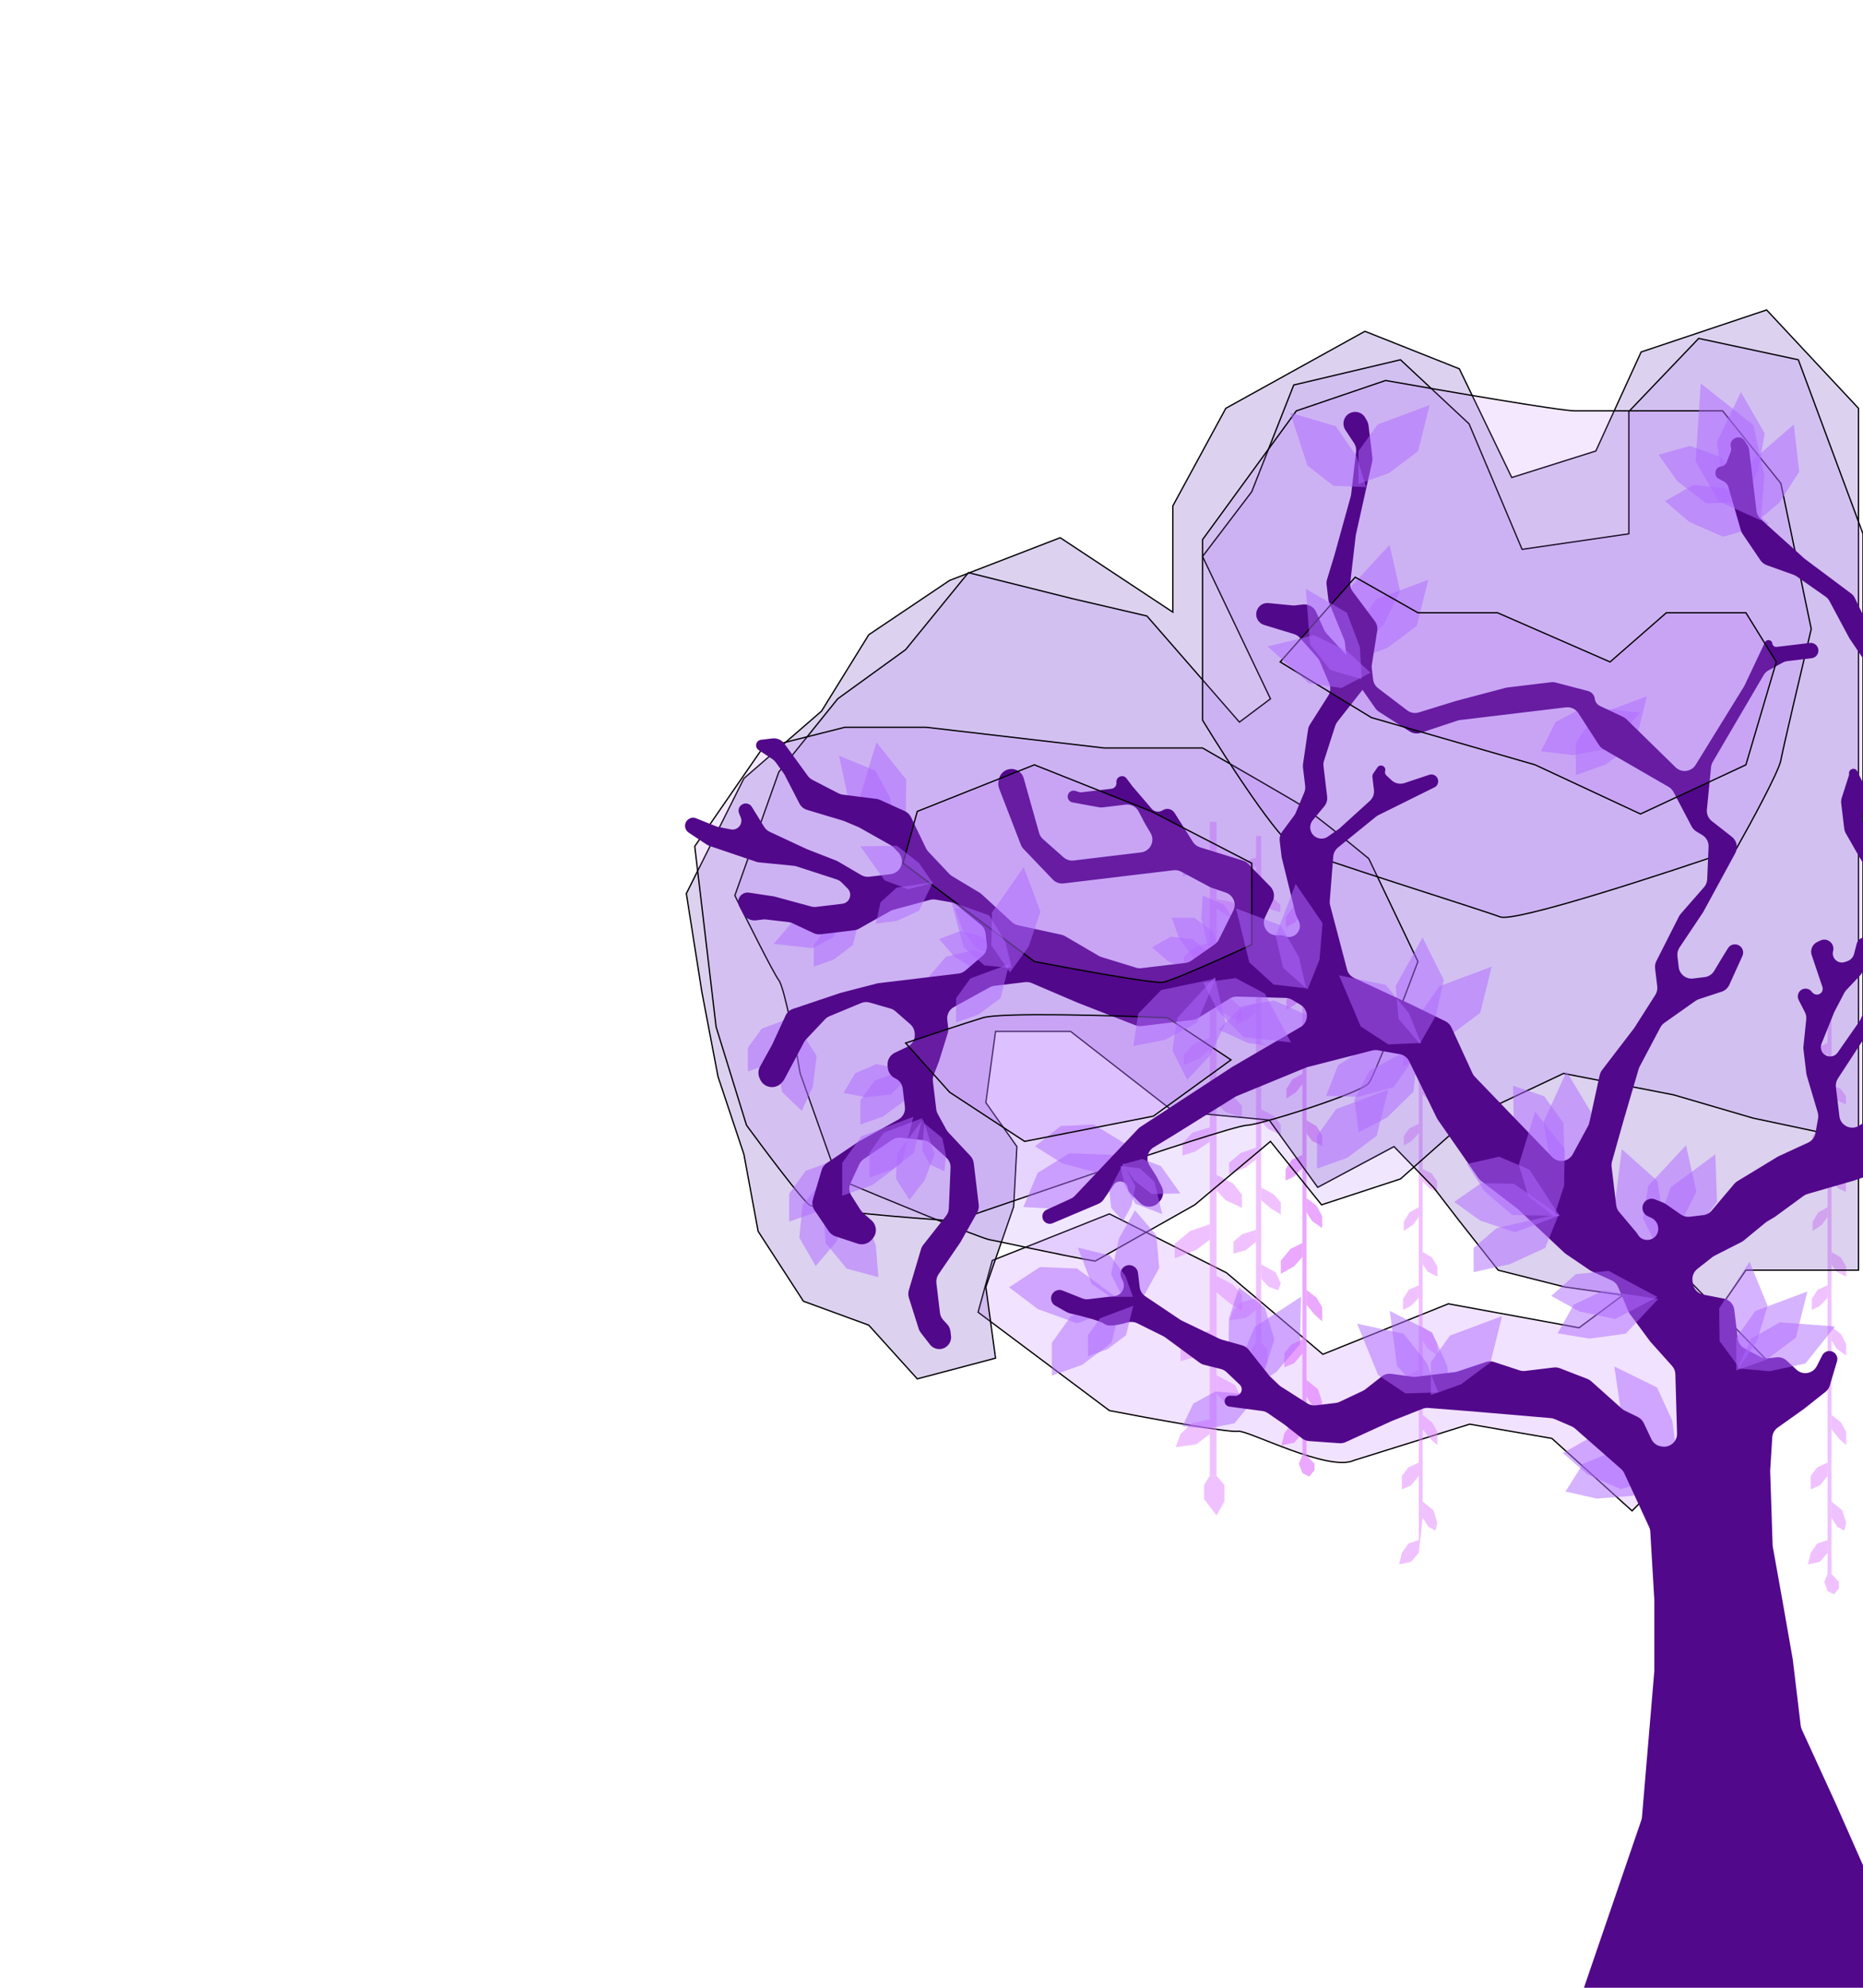 <svg width="1440" height="1536" viewBox="0 0 1440 1536" fill="none" xmlns="http://www.w3.org/2000/svg">
<g clip-path="url(#clip0_138_238)">
<g filter="url(#filter0_f_138_238)">
<path d="M857.5 1090L756 1014L767 974L857.5 938L948 983.5L1022.5 1046.5L1119.5 1007.5L1220.5 1026L1290.5 974L1370.5 1056L1261.5 1167.5L1199.5 1111.5L1136 1100.5L1046.5 1128.5C1026.67 1137.67 964.2 1104.8 957 1106C949.8 1107.2 887.667 1095.83 857.5 1090Z" fill="#BA6EFF" fill-opacity="0.2"/>
<path d="M857.5 1090L756 1014L767 974L857.5 938L948 983.5L1022.5 1046.5L1119.5 1007.5L1220.5 1026L1290.5 974L1370.5 1056L1261.5 1167.5L1199.5 1111.5L1136 1100.5L1046.5 1128.5C1026.67 1137.67 964.2 1104.8 957 1106C949.8 1107.2 887.667 1095.83 857.5 1090Z" stroke="black"/>
</g>
<path d="M1006.69 960.482L997.314 965.209L990 974.212V984.341L1000.29 978.489L1006.69 971.286V960.482Z" fill="#E384FF" fill-opacity="0.7"/>
<path d="M1017.66 931.671L1009.89 925.819V936.848L1014.23 943.6L1022 949.002V939.774L1017.66 931.671Z" fill="#E384FF" fill-opacity="0.7"/>
<path d="M1006.69 1124.57H1009.89V1079.55V1066.38V1008.2V996.72V936.848V925.819V875.85V865.721V809V799.096V738.998V732.246V678H1006.69V697.582V705.685V762.632V770.285V829.707V837.585V892.506V902.635V960.482V971.286V1034.98V1045.79V1097.33V1107.69V1124.57Z" fill="#E384FF" fill-opacity="0.7"/>
<path d="M1017.66 870.223L1009.89 865.721V875.85L1014.23 881.702L1022 885.528V877.425L1017.66 870.223Z" fill="#E384FF" fill-opacity="0.7"/>
<path d="M1006.69 892.506L998.457 896.107L993.657 903.535V912.314L999.829 909.387L1006.69 902.635V892.506Z" fill="#E384FF" fill-opacity="0.7"/>
<path d="M1006.69 829.707L998.914 833.984L994.343 841.412V848.84L1001.89 843.888L1006.69 837.585V829.707Z" fill="#E384FF" fill-opacity="0.7"/>
<path d="M1017.2 802.472L1009.89 799.096V809L1015.6 814.627L1021.77 817.553V809L1017.2 802.472Z" fill="#E384FF" fill-opacity="0.7"/>
<path d="M1006.69 762.632L998.914 766.458L994.343 772.536V780.189L1000.74 776.587L1006.69 770.285V762.632Z" fill="#E384FF" fill-opacity="0.7"/>
<path d="M1017.2 734.271L1009.89 732.246V738.998L1015.6 744.4L1021.77 747.101V740.349L1017.2 734.271Z" fill="#E384FF" fill-opacity="0.7"/>
<path d="M1006.69 697.582L999.371 701.184L993.886 708.612V716.49L1000.97 712.663L1006.69 705.685V697.582Z" fill="#E384FF" fill-opacity="0.7"/>
<path d="M1017.66 1002.8L1009.89 996.72V1008.2L1016.29 1016.08L1022 1021.03V1010.23L1017.66 1002.8Z" fill="#E384FF" fill-opacity="0.7"/>
<path d="M1006.69 1034.98L998 1039.04L992.743 1045.79V1056.59L1000.29 1053.44L1006.69 1045.79V1034.98Z" fill="#E384FF" fill-opacity="0.7"/>
<path d="M1018.8 1073.47L1009.89 1066.38V1079.55L1014.69 1086.75L1020.4 1089.68L1022 1083.6L1018.8 1073.47Z" fill="#E384FF" fill-opacity="0.7"/>
<path d="M1006.69 1097.33L998 1100.26L992.743 1107.69L990.457 1116.92L1000.29 1114.89L1006.69 1107.69V1097.33Z" fill="#E384FF" fill-opacity="0.7"/>
<path d="M1009.89 1124.57H1006.69L1003.94 1131.1L1006.69 1138.3L1011.94 1141L1016.06 1136.05V1131.1L1009.89 1124.57Z" fill="#E384FF" fill-opacity="0.7"/>
<path d="M1096.64 1058.5L1087.86 1063.04L1081 1071.7V1081.43L1090.64 1075.81L1096.64 1068.88V1058.5Z" fill="#E384FF" fill-opacity="0.5"/>
<path d="M1106.93 1030.81L1099.64 1025.18V1035.78L1103.71 1042.27L1111 1047.47V1038.6L1106.93 1030.81Z" fill="#E384FF" fill-opacity="0.5"/>
<path d="M1096.64 1199.98L1099.64 1172.94V1160.29V1104.36V1093.33V1035.78V1025.18V977.158V967.423V912.907V903.388V845.627V839.137V787H1096.64V805.821V813.609V868.342V875.697V932.809V940.381V993.167V1002.9V1058.5V1068.88V1130.11V1140.49V1190.03V1199.98Z" fill="#E384FF" fill-opacity="0.5"/>
<path d="M1106.93 971.75L1099.64 967.423V977.158L1103.71 982.783L1111 986.46V978.672L1106.93 971.75Z" fill="#E384FF" fill-opacity="0.5"/>
<path d="M1096.64 993.167L1088.93 996.628L1084.43 1003.77V1012.2L1090.21 1009.39L1096.64 1002.9V993.167Z" fill="#E384FF" fill-opacity="0.5"/>
<path d="M1096.64 932.809L1089.36 936.92L1085.07 944.059V951.198L1092.14 946.438L1096.64 940.381V932.809Z" fill="#E384FF" fill-opacity="0.5"/>
<path d="M1106.5 906.633L1099.64 903.388V912.907L1105 918.315L1110.79 921.127V912.907L1106.5 906.633Z" fill="#E384FF" fill-opacity="0.5"/>
<path d="M1096.64 868.342L1089.36 872.019L1085.07 877.86V885.216L1091.07 881.754L1096.64 875.697V868.342Z" fill="#E384FF" fill-opacity="0.5"/>
<path d="M1106.5 841.084L1099.64 839.137V845.627L1105 850.819L1110.79 853.415V846.925L1106.5 841.084Z" fill="#E384FF" fill-opacity="0.5"/>
<path d="M1096.64 805.821L1089.79 809.282L1084.64 816.421V823.993L1091.29 820.316L1096.64 813.609V805.821Z" fill="#E384FF" fill-opacity="0.5"/>
<path d="M1106.93 1099.17L1099.64 1093.33V1104.36L1105.64 1111.93L1111 1116.69V1106.31L1106.93 1099.17Z" fill="#E384FF" fill-opacity="0.5"/>
<path d="M1096.64 1130.11L1088.5 1134L1083.57 1140.49V1150.87L1090.64 1147.85L1096.64 1140.49V1130.11Z" fill="#E384FF" fill-opacity="0.5"/>
<path d="M1108 1167.1L1099.64 1160.29V1172.94L1104.14 1179.86L1109.5 1182.68L1111 1176.83L1108 1167.1Z" fill="#E384FF" fill-opacity="0.5"/>
<path d="M1096.64 1190.03L1088.5 1192.84L1083.57 1199.98L1081.43 1208.85L1090.64 1206.91L1096.64 1199.98V1190.03Z" fill="#E384FF" fill-opacity="0.5"/>
<path d="M935.114 946.028L919.886 951.233L908 961.146V972.299L924.714 965.855L935.114 957.924V946.028Z" fill="#E384FF" fill-opacity="0.5"/>
<path d="M952.943 914.306L940.314 907.862V920.006L947.371 927.441L960 933.389V923.228L952.943 914.306Z" fill="#E384FF" fill-opacity="0.5"/>
<path d="M935.114 1140.33H940.314V1077.13V1062.63V998.569V985.929V920.006V907.862V852.844V841.691V779.238V768.333V702.162V694.727V635H935.114V656.561V665.483V728.185V736.611V802.038V810.712V871.183V882.336V946.028V957.924V1028.06V1039.96V1096.71V1108.11V1140.33Z" fill="#E384FF" fill-opacity="0.5"/>
<path d="M952.943 846.648L940.314 841.691V852.844L947.371 859.287L960 863.501V854.579L952.943 846.648Z" fill="#E384FF" fill-opacity="0.5"/>
<path d="M935.114 871.183L921.743 875.149L913.943 883.327V892.992L923.971 889.771L935.114 882.336V871.183Z" fill="#E384FF" fill-opacity="0.5"/>
<path d="M935.114 802.038L922.486 806.747L915.057 814.926V823.104L927.314 817.652L935.114 810.712V802.038Z" fill="#E384FF" fill-opacity="0.5"/>
<path d="M952.2 772.051L940.314 768.333V779.238L949.6 785.434L959.629 788.655V779.238L952.2 772.051Z" fill="#E384FF" fill-opacity="0.5"/>
<path d="M935.114 728.185L922.486 732.398L915.057 739.089V747.515L925.457 743.55L935.114 736.611V728.185Z" fill="#E384FF" fill-opacity="0.5"/>
<path d="M952.2 696.958L940.314 694.727V702.162L949.6 708.11L959.629 711.084V703.649L952.2 696.958Z" fill="#E384FF" fill-opacity="0.5"/>
<path d="M935.114 656.561L923.229 660.527L914.314 668.705V677.379L925.829 673.166L935.114 665.483V656.561Z" fill="#E384FF" fill-opacity="0.5"/>
<path d="M952.943 992.621L940.314 985.929V998.569L950.714 1007.24L960 1012.7V1000.8L952.943 992.621Z" fill="#E384FF" fill-opacity="0.5"/>
<path d="M935.114 1028.06L921 1032.52L912.457 1039.96V1051.85L924.714 1048.38L935.114 1039.96V1028.06Z" fill="#E384FF" fill-opacity="0.5"/>
<path d="M954.8 1070.44L940.314 1062.63V1077.13L948.114 1085.06L957.4 1088.28L960 1081.59L954.8 1070.44Z" fill="#E384FF" fill-opacity="0.5"/>
<path d="M935.114 1096.71L921 1099.93L912.457 1108.11L908.743 1118.27L924.714 1116.04L935.114 1108.11V1096.71Z" fill="#E384FF" fill-opacity="0.5"/>
<path d="M940.314 1140.33H935.114L930.657 1147.52V1158.42L940.314 1171L946.435 1160.25V1147.52L940.314 1140.33Z" fill="#E384FF" fill-opacity="0.5"/>
<path d="M970.857 886.815L959.143 890.844L950 898.52V907.155L962.857 902.166L970.857 896.025V886.815Z" fill="#E384FF" fill-opacity="0.5"/>
<path d="M984.571 862.254L974.857 857.265V866.667L980.286 872.424L990 877.029V869.162L984.571 862.254Z" fill="#E384FF" fill-opacity="0.5"/>
<path d="M970.857 1037.25H974.857V988.322V977.096V927.494V917.708V866.667V857.265V814.666V806.032V757.677V749.234V698.001V692.244V646H970.857V662.694V669.602V718.149V724.673V775.33V782.046V828.866V837.501V886.815V896.025V950.329V959.539V1003.48V1012.31V1037.25Z" fill="#E384FF" fill-opacity="0.5"/>
<path d="M984.571 809.869L974.857 806.032V814.666L980.286 819.655L990 822.917V816.01L984.571 809.869Z" fill="#E384FF" fill-opacity="0.5"/>
<path d="M970.857 828.866L960.571 831.936L954.571 838.268V845.752L962.286 843.257L970.857 837.501V828.866Z" fill="#E384FF" fill-opacity="0.5"/>
<path d="M970.857 775.33L961.143 778.976L955.429 785.308V791.64L964.857 787.419L970.857 782.046V775.33Z" fill="#E384FF" fill-opacity="0.5"/>
<path d="M984 752.112L974.857 749.234V757.677L982 762.474L989.714 764.968V757.677L984 752.112Z" fill="#E384FF" fill-opacity="0.5"/>
<path d="M970.857 718.149L961.143 721.411L955.429 726.591V733.116L963.429 730.045L970.857 724.673V718.149Z" fill="#E384FF" fill-opacity="0.5"/>
<path d="M984 693.971L974.857 692.244V698.001L982 702.606L989.714 704.909V699.152L984 693.971Z" fill="#E384FF" fill-opacity="0.5"/>
<path d="M970.857 662.694L961.714 665.764L954.857 672.096V678.812L963.714 675.55L970.857 669.602V662.694Z" fill="#E384FF" fill-opacity="0.5"/>
<path d="M984.571 922.889L974.857 917.708V927.494L982.857 934.21L990 938.432V929.221L984.571 922.889Z" fill="#E384FF" fill-opacity="0.5"/>
<path d="M970.857 950.329L960 953.783L953.429 959.539V968.75L962.857 966.063L970.857 959.539V950.329Z" fill="#E384FF" fill-opacity="0.5"/>
<path d="M986 983.141L974.857 977.096V988.322L980.857 994.462L988 996.956L990 991.776L986 983.141Z" fill="#E384FF" fill-opacity="0.5"/>
<path d="M970.857 1003.48L960 1005.98L953.429 1012.31L950.571 1020.17L962.857 1018.45L970.857 1012.31V1003.48Z" fill="#E384FF" fill-opacity="0.5"/>
<path d="M974.857 1037.25H970.857L967.429 1042.82V1051.26L974.857 1061L979.565 1052.68V1042.82L974.857 1037.25Z" fill="#E384FF" fill-opacity="0.5"/>
<path d="M1412.64 1058.5L1403.86 1063.04L1397 1071.7V1081.43L1406.64 1075.81L1412.64 1068.88V1058.5Z" fill="#E384FF" fill-opacity="0.5"/>
<path d="M1422.93 1030.81L1415.64 1025.18V1035.78L1419.71 1042.27L1427 1047.47V1038.6L1422.93 1030.81Z" fill="#E384FF" fill-opacity="0.5"/>
<path d="M1412.64 1216.21H1415.64V1172.94V1160.29V1104.36V1093.33V1035.78V1025.18V977.158V967.423V912.907V903.388V845.627V839.137V787H1412.64V805.821V813.609V868.342V875.697V932.809V940.381V993.167V1002.9V1058.5V1068.88V1130.11V1140.49V1190.03V1199.98V1216.21Z" fill="#E384FF" fill-opacity="0.5"/>
<path d="M1422.93 971.75L1415.64 967.423V977.158L1419.71 982.783L1427 986.46V978.672L1422.93 971.75Z" fill="#E384FF" fill-opacity="0.5"/>
<path d="M1412.64 993.167L1404.93 996.628L1400.43 1003.77V1012.2L1406.21 1009.39L1412.64 1002.9V993.167Z" fill="#E384FF" fill-opacity="0.5"/>
<path d="M1412.64 932.809L1405.36 936.92L1401.07 944.059V951.198L1408.14 946.438L1412.64 940.381V932.809Z" fill="#E384FF" fill-opacity="0.5"/>
<path d="M1422.5 906.633L1415.64 903.388V912.907L1421 918.315L1426.79 921.127V912.907L1422.5 906.633Z" fill="#E384FF" fill-opacity="0.5"/>
<path d="M1412.64 868.342L1405.36 872.019L1401.07 877.86V885.216L1407.07 881.754L1412.64 875.697V868.342Z" fill="#E384FF" fill-opacity="0.5"/>
<path d="M1422.5 841.084L1415.64 839.137V845.627L1421 850.819L1426.79 853.415V846.925L1422.5 841.084Z" fill="#E384FF" fill-opacity="0.5"/>
<path d="M1412.64 805.821L1405.79 809.282L1400.64 816.421V823.993L1407.29 820.316L1412.64 813.609V805.821Z" fill="#E384FF" fill-opacity="0.5"/>
<path d="M1422.93 1099.17L1415.64 1093.33V1104.36L1421.64 1111.93L1427 1116.69V1106.31L1422.93 1099.17Z" fill="#E384FF" fill-opacity="0.5"/>
<path d="M1412.64 1130.11L1404.5 1134L1399.57 1140.49V1150.87L1406.64 1147.85L1412.64 1140.49V1130.11Z" fill="#E384FF" fill-opacity="0.5"/>
<path d="M1424 1167.1L1415.64 1160.29V1172.94L1420.14 1179.86L1425.5 1182.68L1427 1176.83L1424 1167.1Z" fill="#E384FF" fill-opacity="0.5"/>
<path d="M1412.64 1190.03L1404.5 1192.84L1399.57 1199.98L1397.43 1208.85L1406.64 1206.91L1412.64 1199.98V1190.03Z" fill="#E384FF" fill-opacity="0.5"/>
<path d="M1415.64 1216.21H1412.64L1410.07 1222.48L1412.64 1229.4L1417.57 1232L1421.43 1227.24V1222.48L1415.64 1216.21Z" fill="#E384FF" fill-opacity="0.5"/>
<g filter="url(#filter1_f_138_238)">
<path d="M906.5 473L819.5 415.5L734 448.5L671.5 490.5L635 549.5L575 601.5L530.5 690.5L542.5 766.5L555 832L575 892L586 951.5L621 1005.5L671.5 1024L709 1065.5L769.5 1049.5L762 994.5L783.5 932.5L786 886L762 852L769.5 797H827.5L906.5 858.5L981 865.5L1018.5 917.5L1077.5 886L1108 917.5L1128 943.5L1158 981.5L1209.5 994.5L1287.5 1005.5H1333L1349.5 981.5H1391H1436.5V315.5L1365.5 239.5L1268.5 272L1233.5 348.5L1168.5 369L1128 285L1055 256L947.5 315.5L906.5 391V473Z" fill="#7548C2" fill-opacity="0.25"/>
<path d="M906.5 473L819.5 415.5L734 448.5L671.5 490.5L635 549.5L575 601.5L530.5 690.5L542.5 766.5L555 832L575 892L586 951.5L621 1005.5L671.5 1024L709 1065.5L769.5 1049.5L762 994.5L783.5 932.5L786 886L762 852L769.5 797H827.5L906.5 858.5L981 865.5L1018.5 917.5L1077.5 886L1108 917.5L1128 943.5L1158 981.5L1209.5 994.5L1287.5 1005.5H1333L1349.5 981.5H1391H1436.5V315.5L1365.5 239.5L1268.5 272L1233.5 348.5L1168.5 369L1128 285L1055 256L947.5 315.5L906.5 391V473Z" stroke="black"/>
</g>
<g filter="url(#filter2_f_138_238)">
<path d="M1355 864L1440 882V412.5L1390 278L1313 261.5L1259 318V412.5L1176.5 424.5L1135.5 327.5L1082.5 278L1000 297.5L967.5 380L929.5 430L982 540L958 558L886.5 476L828.5 462.5L748.5 442.5L700 502L647.5 540L602 596.5L568 692C577.5 711.333 597.6 751.5 602 757.5C606.4 763.5 614.833 808 618.5 829.5L647.5 911C683.667 926.167 757.8 956.8 765 958C772.2 959.2 817.5 969.5 846.5 974.5L923.5 931L982 882L1021.5 931L1082.5 911L1135.5 864L1208.5 829.5L1293.5 846L1355 864Z" fill="#9C63FF" fill-opacity="0.15"/>
<path d="M1355 864L1440 882V412.5L1390 278L1313 261.5L1259 318V412.5L1176.5 424.5L1135.5 327.5L1082.5 278L1000 297.5L967.5 380L929.5 430L982 540L958 558L886.5 476L828.5 462.5L748.5 442.5L700 502L647.5 540L602 596.5L568 692C577.5 711.333 597.6 751.5 602 757.5C606.4 763.5 614.833 808 618.5 829.5L647.5 911C683.667 926.167 757.8 956.8 765 958C772.2 959.2 817.5 969.5 846.5 974.5L923.5 931L982 882L1021.5 931L1082.5 911L1135.5 864L1208.5 829.5L1293.5 846L1355 864Z" stroke="black"/>
</g>
<g filter="url(#filter3_f_138_238)">
<path d="M716 562L853.5 578H929.5C949.5 589.5 992 614 1002 620C1012 626 1043.5 651.5 1058 663.5L1096 743C1085.17 771.833 1062.4 831 1058 837C1052.5 844.5 973 869.5 964 869.5C956.8 869.5 887.333 892.5 853.5 904L738 943.5C703 941.167 631.5 935.4 625.5 931C619.5 926.6 590.667 888.167 577 869.5L553.5 793.5L537 654L589.5 578L653 562H716Z" fill="#AF69FF" fill-opacity="0.15"/>
<path d="M716 562L853.5 578H929.5C949.5 589.5 992 614 1002 620C1012 626 1043.5 651.5 1058 663.5L1096 743C1085.17 771.833 1062.4 831 1058 837C1052.5 844.5 973 869.5 964 869.5C956.8 869.5 887.333 892.5 853.5 904L738 943.5C703 941.167 631.5 935.4 625.5 931C619.5 926.6 590.667 888.167 577 869.5L553.5 793.5L537 654L589.5 578L653 562H716Z" stroke="black"/>
</g>
<g filter="url(#filter4_f_138_238)">
<path d="M1217.5 317.5H1331.5L1376.5 373.5L1400 486C1392.83 516.167 1378.1 578.7 1376.5 587.5C1374.9 596.3 1352.83 636.833 1342 656C1286 675.333 1171.1 712.9 1159.5 708.5C1145 703 1018.5 663.5 1002 656C988.8 650 948.167 587.167 929.5 556.5V417L1002 317.5L1071 294C1115 301.833 1205.9 317.5 1217.5 317.5Z" fill="#AF69FF" fill-opacity="0.15"/>
<path d="M1217.5 317.5H1331.5L1376.5 373.5L1400 486C1392.83 516.167 1378.1 578.7 1376.5 587.5C1374.9 596.3 1352.83 636.833 1342 656C1286 675.333 1171.1 712.9 1159.5 708.5C1145 703 1018.5 663.5 1002 656C988.8 650 948.167 587.167 929.5 556.5V417L1002 317.5L1071 294C1115 301.833 1205.9 317.5 1217.5 317.5Z" stroke="black"/>
</g>
<path d="M832.503 980.245L871.505 1008.81L832.405 1022.51L802.324 1011.63L780 994.761L803.862 979.079L832.503 980.245Z" fill="#AF69FF" fill-opacity="0.5"/>
<path d="M827.82 1017L868 1002L859.108 1037.67L836.383 1054.67L813 1063V1037.67L827.82 1017Z" fill="#AF69FF" fill-opacity="0.5"/>
<path d="M896.001 979.806L875.295 1017.36L858.801 984.514L864.964 956.811L877.272 935.254L893.779 954.472L896.001 979.806Z" fill="#AF69FF" fill-opacity="0.5"/>
<path d="M939.413 1075.24L972.09 1078.16L954.179 1099.83L932.886 1104.06L914 1102.09L922.363 1084.61L939.413 1075.24Z" fill="#AF69FF" fill-opacity="0.5"/>
<path d="M984.971 1034.89L972.225 1075.84L949.473 1046.96L949.949 1018.59L957.68 995L977.708 1010.51L984.971 1034.89Z" fill="#AF69FF" fill-opacity="0.5"/>
<path d="M969.76 1025.48L1005.65 1002L1004.83 1038.75L986.409 1060.34L965.435 1073.62L959.855 1048.9L969.76 1025.48Z" fill="#AF69FF" fill-opacity="0.5"/>
<path d="M1079.91 1055.5L1074.17 1013L1106.99 1029.56L1118.54 1055.49L1121.49 1080.14L1096.78 1074.53L1079.91 1055.5Z" fill="#AF69FF" fill-opacity="0.5"/>
<path d="M1032.82 857L1073 842L1064.11 877.667L1041.38 894.667L1018 903V877.667L1032.82 857Z" fill="#AF69FF" fill-opacity="0.5"/>
<path d="M1058.71 827.286L1096.5 807L1092.5 843.54L1072.28 863.452L1050.23 874.866L1046.81 849.764L1058.71 827.286Z" fill="#AF69FF" fill-opacity="0.5"/>
<path d="M1055.6 809.376L1098.48 810.086L1077.17 840.042L1049.81 847.568L1025 846.787L1034.25 823.203L1055.6 809.376Z" fill="#AF69FF" fill-opacity="0.5"/>
<path d="M845.297 868.926L881.956 891.187L848.443 906.29L821.023 898.974L800 885.773L819.892 870.086L845.297 868.926Z" fill="#AF69FF" fill-opacity="0.5"/>
<path d="M759.756 723.839L779.619 746.373L754.061 749.477L737.255 738.862L725.954 725.649L742.528 719.312L759.756 723.839Z" fill="#AF69FF" fill-opacity="0.5"/>
<path d="M752.486 734.1L787.106 746.875L761.286 765.14L736.925 763.468L717 755.775L731.221 739.256L752.486 734.1Z" fill="#AF69FF" fill-opacity="0.5"/>
<path d="M769.672 712.24L780 740L755.443 733.856L743.738 718.156L738 702L755.443 702L769.672 712.24Z" fill="#AF69FF" fill-opacity="0.5"/>
<path d="M921.69 725.66L943.296 743.949L919.892 750.343L902.77 742.748L890.424 731.977L905.008 723.799L921.69 725.66Z" fill="#AF69FF" fill-opacity="0.5"/>
<path d="M937.104 719.311L947.352 746.763L922.984 740.688L911.369 725.162L905.675 709.186L922.984 709.186L937.104 719.311Z" fill="#AF69FF" fill-opacity="0.5"/>
<path d="M955.841 714.902L954.298 745.721L933.27 729.68L928.517 709.823L929.677 692L946.413 699.221L955.841 714.902Z" fill="#AF69FF" fill-opacity="0.5"/>
<path d="M677.272 822.257L706.649 827.621L688.608 845.776L668.955 847.835L652 844.476L661.037 829.328L677.272 822.257Z" fill="#AF69FF" fill-opacity="0.5"/>
<path d="M665.019 614.677L677.443 573.627L700.421 602.318L700.169 630.696L692.624 654.346L672.474 638.991L665.019 614.677Z" fill="#AF69FF" fill-opacity="0.5"/>
<path d="M656.018 618.61L648.547 584L676.626 595.51L687.81 616.099L691.834 636.194L671.138 633.178L656.018 618.61Z" fill="#AF69FF" fill-opacity="0.5"/>
<path d="M628.02 732.653L598 729.367L614.884 709.749L634.559 706.251L651.905 708.412L643.885 724.346L628.02 732.653Z" fill="#AF69FF" fill-opacity="0.5"/>
<path d="M638.701 716.836L665 707L659.18 730.388L644.305 741.536L629 747V730.388L638.701 716.836Z" fill="#AF69FF" fill-opacity="0.5"/>
<path d="M588.778 794.82L618 784L611.533 809.727L595.006 821.989L578 828V809.727L588.778 794.82Z" fill="#AF69FF" fill-opacity="0.5"/>
<path d="M600.631 822.92L614.874 790L631.221 816.025L628.3 839.577L619.772 858.506L604.501 843.829L600.631 822.92Z" fill="#AF69FF" fill-opacity="0.5"/>
<path d="M676.048 835.066L706 824L699.371 850.311L682.431 862.852L665 869V850.311L676.048 835.066Z" fill="#AF69FF" fill-opacity="0.5"/>
<path d="M1112.82 762L1153 747L1144.11 782.667L1121.38 799.667L1098 808V782.667L1112.82 762Z" fill="#AF69FF" fill-opacity="0.5"/>
<path d="M984.743 773.086L1023.97 790.428L992.687 809.732L964.551 806.016L942 795.64L959.7 777.516L984.743 773.086Z" fill="#AF69FF" fill-opacity="0.5"/>
<path d="M1208.41 867.71L1209.82 910.575L1178.85 890.778L1169.98 863.82L1169.53 839L1193.54 847.075L1208.41 867.71Z" fill="#AF69FF" fill-opacity="0.5"/>
<path d="M1193.09 867.028L1210.87 828L1229.82 859.497L1225.79 887.589L1215.16 910.022L1197.23 892.119L1193.09 867.028Z" fill="#AF69FF" fill-opacity="0.5"/>
<path d="M1291.38 917.488L1325.87 892L1327.15 928.736L1309.99 951.339L1289.8 965.791L1282.83 941.438L1291.38 917.488Z" fill="#AF69FF" fill-opacity="0.5"/>
<path d="M1273.96 916.369L1303.21 885L1311.18 920.882L1298.45 946.243L1281.25 964.145L1269.93 941.479L1273.96 916.369Z" fill="#AF69FF" fill-opacity="0.5"/>
<path d="M1232.82 553L1273 538L1264.11 573.667L1241.38 590.667L1218 599V573.667L1232.82 553Z" fill="#AF69FF" fill-opacity="0.5"/>
<path d="M1224.86 546.05L1267.5 550.641L1243.57 578.544L1215.64 583.561L1191 580.535L1202.35 557.887L1224.86 546.05Z" fill="#AF69FF" fill-opacity="0.5"/>
<path d="M1063.82 463L1104 448L1095.11 483.667L1072.38 500.667L1049 509V483.667L1063.82 463Z" fill="#AF69FF" fill-opacity="0.5"/>
<path d="M1045.01 452.566L1074.04 421L1082.26 456.828L1069.69 482.274L1052.62 500.291L1041.15 477.703L1045.01 452.566Z" fill="#AF69FF" fill-opacity="0.5"/>
<path d="M1248.17 930.544L1253.59 888L1281.03 912.467L1285.5 940.492L1281.99 965.067L1259.57 953.279L1248.17 930.544Z" fill="#AF69FF" fill-opacity="0.5"/>
<path d="M826.578 891.146L875.111 893.024L850.241 926.406L819.072 934.242L791 932.735L802.066 906.266L826.578 891.146Z" fill="#AF69FF" fill-opacity="0.5"/>
<path d="M622.665 904.787L657 892L649.401 922.404L629.982 936.896L610 944V922.404L622.665 904.787Z" fill="#AF69FF" fill-opacity="0.5"/>
<path d="M620.335 931.08L647.631 898L657.764 933.334L646.584 959.419L630.5 978.328L617.833 956.388L620.335 931.08Z" fill="#AF69FF" fill-opacity="0.5"/>
<path d="M638.325 960.693L634.235 918L666.385 935.82L676.924 962.171L678.921 986.914L654.451 980.357L638.325 960.693Z" fill="#AF69FF" fill-opacity="0.5"/>
<path d="M1334.3 377.306L1367.24 404.771L1331.85 414.723L1305.83 403.41L1287 387.23L1309 374.675L1334.3 377.306Z" fill="#AF69FF" fill-opacity="0.5"/>
<path d="M1354.13 356.11L1386.52 328L1390.67 364.524L1375.33 388.4L1356.34 404.388L1347.48 380.656L1354.13 356.11Z" fill="#AF69FF" fill-opacity="0.5"/>
<path d="M1327.08 341.655L1345.66 303L1363.96 334.879L1359.35 362.882L1348.27 385.093L1330.71 366.826L1327.08 341.655Z" fill="#AF69FF" fill-opacity="0.5"/>
<path d="M1330.29 353.3L1355.52 387.985L1318.77 388.984L1296.3 371.651L1282 351.359L1306.41 344.565L1330.29 353.3Z" fill="#AF69FF" fill-opacity="0.5"/>
<path d="M1254 1098.37L1247.8 1055.93L1280.79 1072.13L1292.63 1097.93L1295.85 1122.54L1271.08 1117.21L1254 1098.37Z" fill="#AF69FF" fill-opacity="0.5"/>
<path d="M1247.11 1121.6L1289.08 1130.39L1262.51 1155.78L1234.22 1158.01L1210 1152.56L1223.54 1131.15L1247.11 1121.6Z" fill="#AF69FF" fill-opacity="0.5"/>
<path d="M1255.38 1113.26L1288.08 1141.01L1252.61 1150.65L1226.68 1139.11L1208 1122.77L1230.11 1110.41L1255.38 1113.26Z" fill="#AF69FF" fill-opacity="0.5"/>
<path fill-rule="evenodd" clip-rule="evenodd" d="M1440 1441.35V1536H1224.3L1268.66 1406.49C1268.92 1405.72 1269.09 1404.91 1269.16 1404.1L1278.7 1291.3V1236.34L1275.58 1183.56C1275.51 1182.31 1275.2 1181.09 1274.68 1179.96L1255.5 1138.45C1254.92 1137.18 1254.07 1136.05 1253.02 1135.12L1217.42 1103.87C1216.63 1103.17 1215.73 1102.6 1214.77 1102.19L1201.69 1096.58C1200.71 1096.16 1199.67 1095.9 1198.6 1095.81L1137.98 1090.63L1103.96 1087.97C1102.44 1087.85 1100.91 1088.09 1099.5 1088.65L1075.69 1098.1L1040.11 1114.37C1038.58 1115.06 1036.9 1115.37 1035.23 1115.24L1011.78 1113.54C1009.8 1113.4 1007.9 1112.66 1006.33 1111.43L992.843 1100.84L979.998 1092C978.699 1091.1 977.206 1090.53 975.643 1090.32L950.29 1086.95C949.816 1086.89 949.357 1086.75 948.931 1086.53C944.864 1084.47 946.443 1078.33 950.998 1078.49L954.56 1078.61C959.193 1078.77 961.566 1073.12 958.204 1069.92L948.084 1060.31C946.832 1059.12 945.293 1058.28 943.617 1057.86L930.776 1054.66C929.511 1054.34 928.319 1053.78 927.269 1053.01L900.614 1033.4C900.147 1033.06 899.65 1032.75 899.129 1032.5L879.054 1022.55C876.623 1021.34 873.817 1021.2 871.214 1021.96C865.115 1023.75 856.787 1025.43 853.962 1023.21C850.636 1020.6 835.585 1016.8 827.213 1014.94C826.233 1014.72 825.292 1014.36 824.417 1013.87L815.75 1008.99C813.94 1007.97 812.724 1006.15 812.477 1004.09C811.887 999.174 816.769 995.422 821.364 997.255L836.523 1003.3C838.076 1003.92 839.759 1004.14 841.419 1003.94L855.448 1002.26L861.455 1001.54C867.033 1000.87 870.315 994.933 867.915 989.854L866.711 987.307C864.337 982.282 868.67 976.687 874.128 977.728C877.036 978.282 879.25 980.655 879.603 983.594L880.921 994.584C881.268 997.476 882.859 1000.07 885.277 1001.7L912.189 1019.76C912.583 1020.02 912.996 1020.26 913.424 1020.46L942.555 1034.49C943.077 1034.74 943.619 1034.95 944.177 1035.1L960.092 1039.6C962.117 1040.17 963.91 1041.36 965.216 1043.01L981.117 1063.1L988.538 1070.22C989.013 1070.68 989.532 1071.09 990.087 1071.44L1010.49 1084.46C1012.44 1085.7 1014.76 1086.23 1017.06 1085.95L1032.39 1084.11C1033.46 1083.99 1034.5 1083.69 1035.47 1083.23L1053.42 1074.76C1054.1 1074.44 1054.74 1074.04 1055.33 1073.58L1067.93 1063.69C1070.05 1062.02 1072.76 1061.28 1075.44 1061.64L1091.94 1063.87C1092.78 1063.98 1093.63 1063.98 1094.47 1063.88L1124.52 1060.28C1125.19 1060.2 1125.85 1060.05 1126.5 1059.84L1148.54 1052.48C1150.58 1051.8 1152.78 1051.79 1154.82 1052.46L1174.55 1058.93C1175.94 1059.38 1177.41 1059.53 1178.86 1059.36L1200.98 1056.7C1202.61 1056.51 1204.26 1056.72 1205.79 1057.31L1226.93 1065.51C1228.05 1065.95 1229.09 1066.58 1229.98 1067.38L1253.58 1088.5C1254.26 1089.11 1255.03 1089.63 1255.86 1090.03L1265.9 1094.94C1267.94 1095.94 1269.58 1097.6 1270.55 1099.65L1276.42 1112.06C1277.85 1115.08 1280.69 1117.19 1284 1117.68L1284.82 1117.8C1290.97 1118.71 1296.45 1113.84 1296.27 1107.62L1294.97 1061.89C1294.9 1059.52 1294 1057.26 1292.42 1055.5L1275.47 1036.58L1259.93 1015.5C1259.46 1014.87 1259.08 1014.2 1258.77 1013.48L1250.73 994.568C1249.75 992.267 1247.94 990.416 1245.67 989.38L1230.52 982.488C1230.01 982.255 1229.51 981.979 1229.05 981.662L1210.38 969.004C1209.94 968.707 1209.53 968.377 1209.14 968.015L1172.77 933.838L1144.98 912.706C1144.15 912.074 1143.42 911.315 1142.82 910.459L1111.31 865.192C1111.02 864.767 1110.76 864.32 1110.53 863.854L1089.21 820.056C1087.81 817.181 1085.13 815.148 1081.98 814.587L1065.01 811.561C1063.61 811.31 1062.16 811.364 1060.78 811.719L1010.11 824.701L956.006 846.945C955.49 847.157 954.992 847.412 954.519 847.707L907.602 876.947L891.723 886.588C886.934 889.495 885.467 895.769 888.471 900.498L893.846 908.961L897.945 916.977C899.873 920.747 899.217 925.322 896.309 928.399L895.461 929.296C891.588 933.395 885.093 933.482 881.112 929.488L873.495 921.848C872.539 920.889 871.932 919.638 871.771 918.294C871.105 912.738 863.903 910.982 860.754 915.608L853.145 926.787C852.062 928.377 850.544 929.622 848.772 930.371L813.612 945.234C812.502 945.704 811.271 945.809 810.096 945.535C804.796 944.299 804.072 937.049 809.024 934.79L827.666 926.285C828.839 925.75 829.897 924.993 830.783 924.056L879.732 872.262C880.271 871.692 880.875 871.187 881.532 870.758L952.491 824.42L1005.18 793.696C1011.74 789.868 1011.81 780.403 1005.29 776.487L998.747 772.553C997.271 771.666 995.592 771.175 993.871 771.127L956.14 770.087C954.197 770.033 952.281 770.547 950.625 771.565L925.982 786.722C924.75 787.479 923.369 787.961 921.934 788.133L882.448 792.869C880.813 793.065 879.156 792.854 877.622 792.256L832.969 774.832L797.495 759.66C795.881 758.97 794.114 758.717 792.372 758.926L768.576 761.78C767.301 761.933 766.069 762.33 764.944 762.948L737.293 778.169C733.722 780.136 731.701 784.073 732.187 788.121L732.923 794.264C733.091 795.665 732.961 797.086 732.541 798.433L725.668 820.462L721.684 830.703C721.089 832.234 720.88 833.888 721.075 835.519L723.666 857.115C723.817 858.379 724.209 859.603 724.82 860.72L731.484 872.913C731.888 873.653 732.384 874.338 732.96 874.953L750.034 893.186C751.489 894.74 752.41 896.717 752.663 898.83L756.512 930.922C756.766 933.036 756.338 935.175 755.292 937.028L742.39 959.887L725.459 984.638C724.091 986.639 723.496 989.069 723.784 991.475L726.539 1014.44C726.791 1016.54 727.702 1018.51 729.142 1020.06L732.059 1023.2C733.498 1024.75 734.409 1026.71 734.661 1028.81L735.076 1032.27C735.676 1037.28 732.105 1041.82 727.1 1042.42C723.917 1042.81 720.768 1041.49 718.802 1038.96L711.715 1029.83C710.99 1028.9 710.437 1027.84 710.08 1026.72L702.53 1002.86C701.927 1000.96 701.908 998.913 702.477 996.997L711.884 965.314C712.244 964.103 712.83 962.971 713.611 961.978L731.255 939.547C732.551 937.899 733.296 935.885 733.386 933.791L734.727 902.351C734.853 899.378 733.65 896.503 731.443 894.508L719.383 883.601C717.824 882.191 715.859 881.308 713.77 881.078L696.314 879.156C693.961 878.897 691.591 879.482 689.628 880.806L667.606 895.659C666.091 896.68 664.885 898.097 664.119 899.756L657.418 914.263C655.993 917.349 656.232 920.948 658.055 923.818L665.211 935.085C665.719 935.885 666.339 936.609 667.051 937.235L673.606 942.996C677.777 946.663 678.162 953.026 674.463 957.168L673.556 958.184C670.904 961.153 666.745 962.267 662.964 961.02L645.773 955.35C643.677 954.659 641.869 953.294 640.63 951.468L629.659 935.301C627.974 932.818 627.493 929.71 628.348 926.834L635.095 904.155C635.756 901.934 637.167 900.011 639.088 898.716L663.495 882.254L694.363 865.127C697.917 863.155 699.924 859.228 699.44 855.192L697.761 841.188C697.362 837.867 695.33 834.965 692.345 833.455L691.684 833.121C688.699 831.611 686.666 828.709 686.268 825.388L686.064 823.684C685.551 819.41 687.832 815.287 691.726 813.449L701.394 808.888C705.288 807.051 707.569 802.928 707.056 798.653L706.955 797.809C706.66 795.354 705.467 793.096 703.606 791.469L692.09 781.407C690.987 780.443 689.686 779.734 688.279 779.328L672.245 774.709C670.064 774.08 667.734 774.213 665.638 775.084L641.131 785.273C639.834 785.812 638.666 786.618 637.702 787.639L623.06 803.131C622.443 803.784 621.917 804.517 621.496 805.31L606.387 833.768C606.011 834.478 605.549 835.14 605.014 835.739L604.144 836.713C599.308 842.128 590.495 840.748 587.547 834.113L587.089 833.082C585.817 830.219 585.96 826.925 587.476 824.182L596.899 807.141L607.146 784.853C608.298 782.346 610.435 780.427 613.05 779.55L649.702 767.248L678.403 759.811L717.826 755.082L740.842 752.322C742.801 752.087 744.646 751.278 746.146 749.996L759.363 738.707C761.906 736.534 763.195 733.234 762.797 729.913L761.742 721.122C761.434 718.549 760.139 716.197 758.13 714.561L739.356 699.262C738.026 698.179 736.439 697.455 734.749 697.162L723.175 695.153C721.736 694.904 720.26 694.972 718.851 695.354L690.44 703.05C689.636 703.268 688.864 703.585 688.139 703.994L664.003 717.616C662.854 718.264 661.588 718.679 660.278 718.836L634.357 721.945C632.498 722.168 630.613 721.864 628.918 721.069L612.645 713.432C611.669 712.974 610.625 712.677 609.554 712.552L592.067 710.515C591.287 710.424 590.499 710.425 589.719 710.519L584.329 711.165C580.21 711.659 576.214 709.559 574.285 705.887L571.398 700.39C570.059 697.841 570.343 694.744 572.123 692.481C573.746 690.417 576.353 689.384 578.949 689.775L598.37 692.701L627.081 700.507C628.323 700.845 629.618 700.939 630.895 700.786L651.038 698.37C656.8 697.679 659.236 690.655 655.139 686.545L650.566 681.958C649.448 680.837 648.08 679.998 646.575 679.508L615.77 669.497C615.087 669.275 614.383 669.128 613.668 669.057L586.738 666.379C585.983 666.304 585.239 666.144 584.521 665.9L548.484 653.703C547.667 653.427 546.89 653.046 546.171 652.57L532.298 643.389C530.763 642.373 529.752 640.734 529.533 638.906C528.965 634.175 533.673 630.565 538.095 632.34L553.434 638.5C554.024 638.736 554.635 638.916 555.259 639.037L564.896 640.904C570.219 641.935 574.569 636.658 572.54 631.629L571.282 628.513C569.378 623.795 574.295 619.215 578.866 621.448C579.81 621.91 580.604 622.629 581.155 623.524L590.658 638.949C591.683 640.613 593.173 641.94 594.945 642.767L623.576 656.119L646.333 664.999C646.824 665.19 647.299 665.42 647.753 665.686L665.673 676.187C667.557 677.291 669.751 677.748 671.919 677.488L688.382 675.513C690.858 675.216 693.133 674.003 694.758 672.112C698.103 668.22 697.948 662.424 694.401 658.716L690.706 654.855C690.026 654.144 689.245 653.538 688.388 653.055L663.948 639.291L652.153 634.313L623.87 625.831C621.267 625.051 619.094 623.245 617.851 620.829L606.581 598.931C606.354 598.491 606.094 598.068 605.805 597.665L599.643 589.106C598.928 588.113 598.038 587.26 597.016 586.589L586.355 579.589C585.287 578.888 584.583 577.751 584.431 576.483C584.146 574.107 585.841 571.951 588.217 571.666L597.012 570.611C600.61 570.179 604.159 571.727 606.29 574.657L624.43 599.597C625.347 600.857 626.546 601.886 627.931 602.601L648.121 613.019C649.163 613.557 650.292 613.908 651.456 614.054L677.43 617.328C678.426 617.454 679.397 617.728 680.311 618.143L699.314 626.763C701.447 627.73 703.173 629.416 704.19 631.526L715.781 655.566C716.228 656.492 716.816 657.345 717.523 658.093L733.835 675.346C734.46 676.006 735.171 676.578 735.95 677.047L757.174 689.804C757.756 690.153 758.301 690.562 758.8 691.022L782.133 712.531C783.439 713.735 785.042 714.569 786.777 714.948L820.365 722.285C821.387 722.509 822.369 722.891 823.273 723.419L849.292 738.612C849.955 738.999 850.66 739.309 851.394 739.534L878.16 747.77C879.496 748.181 880.904 748.308 882.292 748.141L916.342 744.057C917.97 743.862 919.525 743.269 920.871 742.331L938.877 729.775C940.247 728.82 941.356 727.537 942.102 726.043L953.264 703.706C955.971 698.29 953.28 691.729 947.55 689.773L936.631 686.045C936.119 685.871 935.623 685.655 935.147 685.4L913.002 673.563C911.194 672.596 909.133 672.209 907.097 672.453L877.897 675.955L843.204 680.116L822.146 682.642C819.023 683.017 815.905 681.9 813.73 679.626L791.135 656.012C790.221 655.057 789.506 653.931 789.031 652.699L772.27 609.267C771.561 607.432 771.41 605.428 771.835 603.508L772.183 601.935C773.537 595.811 780.192 592.495 785.896 595.103C788.528 596.306 790.497 598.605 791.282 601.391L803.179 643.637C803.7 645.485 804.741 647.144 806.179 648.416L822.09 662.492C824.228 664.384 827.072 665.271 829.907 664.931L855.413 661.872L881.918 658.693C889.104 657.831 893.023 649.856 889.314 643.641L885.189 636.727L880.101 627.04C878.172 623.368 874.176 621.268 870.057 621.762L852.382 623.882C851.385 624.001 850.376 623.97 849.388 623.789L829.024 620.056C827.831 619.838 826.774 619.156 826.082 618.16C823.592 614.571 827.052 609.862 831.22 611.166L833.94 612.017C834.691 612.252 835.483 612.325 836.264 612.231L859.136 609.488C861.526 609.201 863.232 607.031 862.945 604.64C862.414 600.211 868.088 597.937 870.763 601.506L875.291 607.55L890.145 624.908C892.288 627.412 895.959 627.93 898.711 626.117C901.766 624.104 905.878 624.989 907.834 628.08L922.039 650.53C923.311 652.541 925.258 654.031 927.53 654.735L960.625 664.99C962.218 665.483 963.662 666.367 964.826 667.561L981.892 685.067C984.819 688.069 985.562 692.58 983.752 696.363L977.883 708.631C974.526 715.649 980.233 723.61 987.956 722.683L988.317 722.64C989.836 722.458 991.377 722.687 992.778 723.305C999.976 726.477 1007.27 719.054 1003.97 711.912L1001.95 707.539C1001.69 706.961 1001.48 706.358 1001.32 705.74L990.649 662.432L989.14 649.849C988.835 647.307 989.516 644.745 991.044 642.69L1000.33 630.205C1000.82 629.552 1001.22 628.841 1001.53 628.09L1008.13 612.304C1008.79 610.712 1009.03 608.974 1008.83 607.261L1007.12 593.076C1007.02 592.201 1007.03 591.315 1007.16 590.442L1011.05 563.786C1011.25 562.388 1011.75 561.05 1012.51 559.859L1026.7 537.559C1028.47 534.779 1028.76 531.307 1027.47 528.275L1020.14 511.05C1019.72 510.057 1019.14 509.138 1018.42 508.331L1004.72 492.882C1003.5 491.502 1001.92 490.488 1000.16 489.95L977.128 482.934C975.497 482.437 974.049 481.47 972.965 480.154C968.055 474.194 972.806 465.272 980.492 466.02L999.032 467.823C999.75 467.893 1000.47 467.885 1001.19 467.799L1006.99 467.103C1011.34 466.582 1015.52 468.951 1017.31 472.949L1023.48 486.73C1023.92 487.716 1024.51 488.624 1025.25 489.419L1040.7 506.209L1039.53 496.523C1039.43 495.633 1039.2 494.761 1038.86 493.931L1027.43 465.964C1027.09 465.134 1026.87 464.262 1026.76 463.372L1025.38 451.836C1025.21 450.458 1025.33 449.061 1025.74 447.733L1031.44 429.014L1044.07 383.475C1044.21 382.977 1044.31 382.469 1044.37 381.955L1048.19 349.072C1048.46 346.734 1047.9 344.375 1046.6 342.41L1039.92 332.287C1038.6 330.286 1038.13 327.843 1038.61 325.495C1040.28 317.35 1051.15 315.607 1055.29 322.819L1056.56 325.034C1057.22 326.198 1057.65 327.485 1057.81 328.818L1060.77 353.457C1060.9 354.581 1060.84 355.72 1060.6 356.825L1047.97 413.447L1043.69 450.012C1043.39 452.552 1044.08 455.11 1045.61 457.158L1062.62 479.926C1064.23 482.084 1064.91 484.802 1064.49 487.463L1060.37 513.694C1060.23 514.602 1060.21 515.525 1060.32 516.437L1061.35 525.038C1061.67 527.725 1063.07 530.166 1065.22 531.805L1087.69 548.907C1090.26 550.861 1093.61 551.456 1096.69 550.506L1125.72 541.557L1164.48 531.315L1198.86 527.191C1200.11 527.042 1201.37 527.128 1202.59 527.447L1227.47 533.966C1230.28 534.703 1232.36 537.084 1232.7 539.97C1232.99 542.386 1234.5 544.484 1236.7 545.525L1254.55 553.972C1255.55 554.447 1256.47 555.086 1257.26 555.862L1295.15 592.924C1299.73 597.406 1307.29 596.481 1310.65 591.027L1348.28 530.045L1364.22 496.313C1365.52 493.577 1369.58 494.238 1369.94 497.242C1370.14 498.896 1371.64 500.076 1373.3 499.877L1398.87 496.81C1403.19 496.292 1406.59 500.44 1405.23 504.576C1404.51 506.772 1402.58 508.351 1400.29 508.626L1381.52 510.877C1380.25 511.029 1379.03 511.419 1377.92 512.028L1367.03 517.971C1365.43 518.84 1364.11 520.126 1363.19 521.691L1323.87 588.74C1323.14 589.99 1322.69 591.384 1322.55 592.826L1319.34 625.609C1319.01 629.007 1320.44 632.339 1323.12 634.447L1338.65 646.638C1342.49 649.651 1343.59 654.996 1341.26 659.283L1316.46 704.857L1298.17 732.187C1296.85 734.172 1296.27 736.567 1296.56 738.939L1297.57 747.391C1298.23 752.874 1303.21 756.786 1308.69 756.129L1317.56 755.065C1320.62 754.697 1323.35 752.937 1324.94 750.295L1331.75 738.98L1335.63 732.738C1338.79 727.648 1346.6 729.379 1347.31 735.328C1347.45 736.48 1347.27 737.647 1346.79 738.703L1336.69 760.971C1335.53 763.522 1333.36 765.471 1330.69 766.343L1313.21 772.07C1312.26 772.38 1311.37 772.829 1310.56 773.403L1286.45 790.411C1285.17 791.318 1284.12 792.515 1283.38 793.905L1267.37 824.175C1267.05 824.767 1266.8 825.389 1266.61 826.031L1254.97 865.649L1245.98 897.634C1245.62 898.901 1245.52 900.225 1245.67 901.531L1249.24 931.252C1249.47 933.183 1250.26 935.005 1251.51 936.494L1264.91 952.441C1265.27 952.869 1265.59 953.332 1265.86 953.822C1269.14 959.82 1277.87 959.515 1280.89 953.384C1281.62 951.905 1281.91 950.227 1281.71 948.59L1281.68 948.368C1281.3 945.17 1279.28 942.4 1276.36 941.052L1273.65 939.805C1271.42 938.776 1269.88 936.663 1269.59 934.222C1268.95 928.892 1274.25 924.82 1279.24 926.809L1285.59 929.344C1286.3 929.625 1286.97 929.985 1287.59 930.418L1299.23 938.502C1301.25 939.897 1303.7 940.507 1306.13 940.216L1316.58 938.962C1319.09 938.661 1321.4 937.417 1323.03 935.483L1340.45 914.85C1341.14 914.022 1341.97 913.314 1342.9 912.752L1374.3 893.685L1397.61 882.921C1400.57 881.55 1402.68 878.815 1403.26 875.597L1405.27 864.285C1405.55 862.752 1405.46 861.177 1405.02 859.684L1396.54 831.133C1396.38 830.592 1396.26 830.038 1396.2 829.478L1393.97 810.947C1393.88 810.211 1393.88 809.467 1393.95 808.729L1396.13 787.703C1396.32 785.781 1395.96 783.843 1395.08 782.123L1390.25 772.678C1389.53 771.254 1389.4 769.6 1389.9 768.081C1391.35 763.647 1397.1 762.512 1400.13 766.058L1400.96 767.018C1401.93 768.16 1403.42 768.739 1404.91 768.56C1407.74 768.22 1409.55 765.361 1408.64 762.656L1400.34 738.028C1399 734.042 1400.85 729.682 1404.66 727.888L1407.04 726.762C1412.46 724.208 1418.39 729.133 1416.88 734.925C1415.46 740.36 1420.65 745.194 1425.97 743.388L1427.85 742.75C1430.45 741.869 1432.42 739.737 1433.11 737.082L1435.14 729.191C1435.58 727.472 1436.72 726.014 1438.27 725.164C1438.85 724.852 1439.42 724.636 1440 724.506V750.059L1439.65 750.87C1439.19 751.943 1438.54 752.925 1437.74 753.774L1427.13 765C1426.5 765.669 1425.96 766.423 1425.53 767.24L1417.72 782.205L1407.93 806.528C1407.48 807.646 1407.32 808.859 1407.46 810.056C1408.25 816.589 1416.69 818.698 1420.45 813.301L1437.14 789.372C1437.5 788.859 1437.81 788.313 1438.07 787.742L1440 783.429V803.36L1439.91 803.566C1439.69 804.091 1439.41 804.595 1439.1 805.074L1420.61 833.385C1419.33 835.353 1418.78 837.71 1419.06 840.044L1421.76 862.558C1422.63 869.83 1430.77 873.728 1436.98 869.851L1440 867.967V909.883L1433.31 912.177L1397.13 922.622C1396 922.947 1394.94 923.466 1394 924.157L1371.9 940.318L1365.83 943.933C1365.4 944.191 1364.98 944.481 1364.6 944.8L1347.82 958.593C1347.26 959.055 1346.65 959.454 1346.01 959.783L1325.24 970.345C1324.66 970.641 1324.11 970.992 1323.59 971.394L1311.97 980.52C1309.23 982.676 1307.81 986.109 1308.22 989.575L1308.48 991.739C1309 996.043 1312.23 999.525 1316.48 1000.36L1332.52 1003.51C1336.77 1004.35 1340 1007.83 1340.52 1012.13L1341.45 1019.88L1343.19 1034.38C1343.58 1037.63 1345.54 1040.49 1348.43 1042.02L1360.69 1048.53C1362.49 1049.49 1364.54 1049.87 1366.57 1049.63L1373.07 1048.85C1375.98 1048.5 1378.89 1049.44 1381.04 1051.43L1388.61 1058.42C1393.49 1062.92 1401.32 1061.51 1404.32 1055.59L1408.48 1047.37C1409.42 1045.53 1411.21 1044.27 1413.26 1044.03C1417.67 1043.5 1421.18 1047.66 1419.91 1051.92L1414.37 1070.54C1413.79 1072.51 1412.61 1074.25 1411 1075.53L1394.48 1088.63L1374.05 1103.16C1371.59 1104.91 1370.06 1107.68 1369.87 1110.68L1368.24 1136.52L1370.14 1193.91C1370.16 1194.39 1370.21 1194.87 1370.29 1195.34L1377.65 1236.34L1385.71 1282.25L1391.86 1333.47C1391.98 1334.5 1392.26 1335.51 1392.7 1336.45L1419.13 1394.1L1440 1441.35ZM1440 475.159L1433.72 462.191C1433.03 460.749 1431.99 459.496 1430.71 458.537L1394.88 431.767L1360.9 401.134C1359.11 399.514 1357.96 397.298 1357.67 394.897L1351.96 347.291C1351.85 346.338 1351.52 345.422 1351.02 344.606L1348.7 340.844C1345.08 334.982 1336.05 338.905 1337.86 345.553C1338.2 346.787 1338.13 348.096 1337.67 349.288L1334.61 357.144C1333.92 358.917 1332.31 360.166 1330.42 360.393C1325.38 360.998 1324.16 367.757 1328.67 370.09L1332.61 372.128C1334.2 372.95 1335.38 374.39 1335.88 376.109L1345.59 409.736C1345.89 410.744 1346.33 411.7 1346.92 412.568L1360.72 432.94C1361.91 434.697 1363.63 436.03 1365.63 436.745L1386.36 444.17C1387.2 444.47 1388 444.882 1388.73 445.394L1411 460.993C1412.28 461.892 1413.34 463.08 1414.08 464.462L1429.44 493.144L1440 508.827V475.159ZM1440 604.966L1435.6 596.007C1433.92 592.589 1428.75 594.12 1429.21 597.901C1429.26 598.385 1429.22 598.875 1429.07 599.338L1423.56 616.5C1423.12 617.871 1422.98 619.32 1423.15 620.749L1425.48 640.196C1425.64 641.526 1426.07 642.811 1426.73 643.973L1436.85 661.652L1440 666.927V636.225C1439.46 634.792 1439.25 633.253 1439.4 631.725L1440 625.497V604.966ZM1063.08 547.313L1053.12 533.086L1033.75 557.704C1033.02 558.636 1032.46 559.691 1032.09 560.819L1023.41 587.782C1022.96 589.155 1022.82 590.607 1023 592.04L1025.81 615.533C1026.14 618.257 1025.33 620.995 1023.58 623.106L1014.73 633.782C1013.21 635.617 1012.51 637.997 1012.8 640.365C1013.58 646.886 1021.03 650.218 1026.41 646.451L1035.18 640.311L1058.77 618.919C1061.17 616.742 1062.37 613.538 1061.98 610.321L1060.8 600.503C1060.68 599.475 1060.94 598.436 1061.53 597.584L1064.71 592.987C1066.85 589.887 1071.69 592.182 1070.64 595.805C1070.29 597.011 1070.65 598.311 1071.57 599.166L1075.63 602.934C1078.31 605.423 1082.13 606.251 1085.6 605.093L1104.7 598.718C1105.63 598.407 1106.63 598.363 1107.58 598.59C1112.38 599.73 1113.12 606.245 1108.71 608.436L1065.38 629.922C1064.72 630.25 1064.1 630.65 1063.53 631.114L1034.2 654.904C1032.07 656.631 1030.74 659.157 1030.53 661.89L1027.83 696.251C1027.74 697.369 1027.85 698.494 1028.13 699.579L1041.19 749.171C1041.95 752.047 1043.95 754.436 1046.64 755.691L1091.52 776.582L1117.2 789.128C1119.27 790.143 1120.93 791.844 1121.9 793.944L1138.11 829.294C1138.58 830.316 1139.22 831.252 1140 832.062L1172.62 865.937L1199.69 894.053C1204.38 898.928 1212.46 897.832 1215.68 891.883L1227.48 870.111C1227.93 869.284 1228.26 868.398 1228.46 867.478L1236.46 830.836C1236.77 829.402 1237.4 828.054 1238.29 826.889L1263.21 794.344L1279.46 768.81C1280.7 766.861 1281.23 764.543 1280.96 762.249L1279.29 748.324C1279.05 746.363 1279.4 744.375 1280.3 742.613L1297.76 708.153C1298.14 707.408 1298.61 706.714 1299.16 706.086L1317.11 685.575C1318.61 683.861 1319.48 681.686 1319.58 679.409L1320.64 654.293C1320.79 650.653 1318.96 647.218 1315.84 645.326L1311.18 642.492C1309.63 641.55 1308.36 640.203 1307.52 638.597L1293.57 612.044C1292.69 610.37 1291.36 608.979 1289.72 608.034L1239.32 578.929C1237.95 578.137 1236.78 577.03 1235.92 575.699L1220 551.08C1217.92 547.872 1214.2 546.126 1210.41 546.581L1177.97 550.472L1128.52 556.404C1127.85 556.484 1127.19 556.631 1126.55 556.843L1098.19 566.27C1095.33 567.222 1092.19 566.83 1089.65 565.205L1065.88 550C1064.78 549.296 1063.83 548.383 1063.08 547.313Z" fill="#52088B"/>
<path d="M1310.61 356.522L1314.61 296.353L1355.18 328.367L1363.83 367.32L1361 402.108L1328.53 387.464L1310.61 356.522Z" fill="#AF69FF" fill-opacity="0.5"/>
<g filter="url(#filter5_f_138_238)">
<path d="M799.5 743L698 667L709 627L799.5 591L890 627L967.5 667V730C947.667 739.167 906.2 757.8 899 759C891.8 760.2 829.667 748.833 799.5 743Z" fill="#BA6EFF" fill-opacity="0.2"/>
<path d="M799.5 743L698 667L709 627L799.5 591L890 627L967.5 667V730C947.667 739.167 906.2 757.8 899 759C891.8 760.2 829.667 748.833 799.5 743Z" stroke="black"/>
</g>
<g filter="url(#filter6_f_138_238)">
<path d="M759.5 786.5C745.1 790.9 713.833 801.333 700 806L734 844L792 882L891.5 862.5L951.5 819L902.5 786.5C860.833 784.667 773.9 782.1 759.5 786.5Z" fill="#BA6EFF" fill-opacity="0.2"/>
<path d="M759.5 786.5C745.1 790.9 713.833 801.333 700 806L734 844L792 882L891.5 862.5L951.5 819L902.5 786.5C860.833 784.667 773.9 782.1 759.5 786.5Z" stroke="black"/>
</g>
<g filter="url(#filter7_f_138_238)">
<path d="M1096 473.5L1047.5 446L989.5 511.5L1060 554.5L1186.5 591L1268 629L1349.5 591L1373 511.5L1349.5 473.5H1288L1244.5 511.5L1157.5 473.5H1096Z" fill="#BA6EFF" fill-opacity="0.2"/>
<path d="M1096 473.5L1047.5 446L989.5 511.5L1060 554.5L1186.5 591L1268 629L1349.5 591L1373 511.5L1349.5 473.5H1288L1244.5 511.5L1157.5 473.5H1096Z" stroke="black"/>
</g>
<path d="M843.731 991.945L833.149 964.096L857.96 970.128L869.861 985.845L875.744 1002.05L858.147 1002.16L843.731 991.945Z" fill="#AF69FF" fill-opacity="0.5"/>
<path d="M850.431 1018.59L876 1009L870.341 1031.8L855.88 1042.67L841 1048V1031.8L850.431 1018.59Z" fill="#AF69FF" fill-opacity="0.5"/>
<path d="M683.831 680.367L665 654L693.267 653.536L710.262 666.79L720.927 682.212L702.053 687.146L683.831 680.367Z" fill="#AF69FF" fill-opacity="0.5"/>
<path d="M693.102 685.854L721.162 681.748L710.354 703.718L693.274 711.585L677 713.717L680.601 697.222L693.102 685.854Z" fill="#AF69FF" fill-opacity="0.5"/>
<path d="M897.527 765.046L939.496 756.217L925.375 790.155L900.366 803.569L876 808.315L879.785 783.266L897.527 765.046Z" fill="#AF69FF" fill-opacity="0.5"/>
<path d="M910.01 786.585L939.024 755L947.267 790.822L934.718 816.277L917.654 834.305L906.169 811.725L910.01 786.585Z" fill="#AF69FF" fill-opacity="0.5"/>
<path d="M977.577 767.707L997.855 805.498L961.315 801.494L941.408 781.267L930 759.22L955.102 755.806L977.577 767.707Z" fill="#AF69FF" fill-opacity="0.5"/>
<path d="M750.048 756.066L780 745L773.371 771.311L756.431 783.852L739 790V771.311L750.048 756.066Z" fill="#AF69FF" fill-opacity="0.5"/>
<path d="M744.773 731.896L735.449 697L764.629 707.34L777.042 727.765L782.136 748.041L760.899 745.991L744.773 731.896Z" fill="#AF69FF" fill-opacity="0.5"/>
<path d="M766.719 705.174L791.259 670L804.207 704.402L795.167 731.304L780.66 751.447L766.266 730.601L766.719 705.174Z" fill="#AF69FF" fill-opacity="0.5"/>
<path d="M1078.79 761.976L1099.55 724.446L1115.99 757.32L1109.79 785.014L1097.45 806.554L1080.97 787.313L1078.79 761.976Z" fill="#AF69FF" fill-opacity="0.5"/>
<path d="M1051.76 793.17L1035 753.692L1071.02 761.001L1089.01 782.954L1098.37 805.946L1073.06 807.064L1051.76 793.17Z" fill="#AF69FF" fill-opacity="0.5"/>
<path d="M857.436 919.676L868.33 899L877.605 916.601L874.521 931.724L868.038 943.597L858.885 933.396L857.436 919.676Z" fill="#AF69FF" fill-opacity="0.5"/>
<path d="M897.302 901.053L912.43 922.242L890.12 922.652L876.572 912.011L868 899.617L882.851 895.623L897.302 901.053Z" fill="#AF69FF" fill-opacity="0.5"/>
<path d="M892.311 913.143L898.362 938.174L877.741 930.307L869.242 915.538L865.956 901L881.058 902.822L892.311 913.143Z" fill="#AF69FF" fill-opacity="0.5"/>
<path d="M1170.25 914.724L1205.46 939.215L1171.08 952.212L1144.16 943.209L1124 928.73L1144.83 914.307L1170.25 914.724Z" fill="#AF69FF" fill-opacity="0.5"/>
<path d="M1173.93 899.981L1186.58 859L1209.4 887.816L1208.99 916.193L1201.31 939.801L1181.25 924.336L1173.93 899.981Z" fill="#AF69FF" fill-opacity="0.5"/>
<path d="M1182.13 903.754L1205.59 939.656L1168.84 938.818L1147.27 920.384L1134 899.403L1158.71 893.837L1182.13 903.754Z" fill="#AF69FF" fill-opacity="0.5"/>
<path d="M1156.78 949.066L1205 938L1194.33 964.311L1167.06 976.852L1139 983V964.311L1156.78 949.066Z" fill="#AF69FF" fill-opacity="0.5"/>
<path d="M1120.82 1032L1161 1017L1152.11 1052.67L1129.38 1069.67L1106 1078V1052.67L1120.82 1032Z" fill="#AF69FF" fill-opacity="0.5"/>
<path d="M1065.22 1062.56L1049 1022.86L1084.92 1030.66L1102.6 1052.86L1111.65 1075.97L1086.32 1076.75L1065.22 1062.56Z" fill="#AF69FF" fill-opacity="0.5"/>
<path d="M1243.29 982.038L1281.13 1002.23L1248.51 1019.17L1220.72 1013.39L1199 1001.37L1217.99 984.605L1243.29 982.038Z" fill="#AF69FF" fill-opacity="0.5"/>
<path d="M1239.33 997.316L1281.73 1003.76L1256.61 1030.59L1228.48 1034.39L1204 1030.29L1216.33 1008.16L1239.33 997.316Z" fill="#AF69FF" fill-opacity="0.5"/>
<path d="M1356.82 1013L1397 998L1388.11 1033.67L1365.38 1050.67L1342 1059V1033.67L1356.82 1013Z" fill="#AF69FF" fill-opacity="0.5"/>
<path d="M1328.83 1010.92L1352.27 975L1366.28 1008.99L1358.07 1036.15L1344.2 1056.74L1329.16 1036.34L1328.83 1010.92Z" fill="#AF69FF" fill-opacity="0.5"/>
<path d="M1375.67 1021.82L1418.44 1024.95L1395.47 1053.65L1367.73 1059.62L1343 1057.43L1353.57 1034.41L1375.67 1021.82Z" fill="#AF69FF" fill-opacity="0.5"/>
<path d="M1012.54 497.768L1009.33 455L1041.11 473.482L1051.1 500.044L1052.58 524.823L1028.25 517.762L1012.54 497.768Z" fill="#AF69FF" fill-opacity="0.5"/>
<path d="M1011.73 528.111L979.765 499.522L1015.47 490.801L1041.09 503.009L1059.35 519.831L1036.92 531.616L1011.73 528.111Z" fill="#AF69FF" fill-opacity="0.5"/>
<path d="M965.625 743.654L955.411 702L989.798 714.989L1004.03 739.541L1009.58 763.736L984.424 760.783L965.625 743.654Z" fill="#AF69FF" fill-opacity="0.5"/>
<path d="M986.055 723.024L1001.47 683L1022.27 713.304L1019.93 741.587L1010.66 764.617L991.7 747.821L986.055 723.024Z" fill="#AF69FF" fill-opacity="0.5"/>
<path d="M1064.82 328L1105 313L1096.11 348.667L1073.38 365.667L1050 374V348.667L1064.82 328Z" fill="#AF69FF" fill-opacity="0.5"/>
<path d="M1010.59 359.754L997.226 319L1032.5 329.328L1048.57 352.722L1055.95 376.424L1030.64 375.398L1010.59 359.754Z" fill="#AF69FF" fill-opacity="0.5"/>
<path d="M683.048 875.311L713 864L706.371 890.896L689.431 903.716L672 910V890.896L683.048 875.311Z" fill="#AF69FF" fill-opacity="0.5"/>
<path d="M712.676 888.96L714.403 868L728.375 879.388L731.177 893.019L729.996 905.135L718.754 899.849L712.676 888.96Z" fill="#AF69FF" fill-opacity="0.5"/>
<path d="M693.561 891.279L713.392 865L722.341 891.76L714.636 912.137L702.932 927.175L692.486 910.772L693.561 891.279Z" fill="#AF69FF" fill-opacity="0.5"/>
<path d="M665.82 878L706 863L697.108 898.667L674.383 915.667L651 924V898.667L665.82 878Z" fill="#AF69FF" fill-opacity="0.5"/>
</g>
<defs>
<filter id="filter0_f_138_238" x="705.428" y="887.452" width="715.771" height="330.741" filterUnits="userSpaceOnUse" color-interpolation-filters="sRGB">
<feFlood flood-opacity="0" result="BackgroundImageFix"/>
<feBlend mode="normal" in="SourceGraphic" in2="BackgroundImageFix" result="shape"/>
<feGaussianBlur stdDeviation="25" result="effect1_foregroundBlur_138_238"/>
</filter>
<filter id="filter1_f_138_238" x="480.5" y="189.5" width="1006" height="926" filterUnits="userSpaceOnUse" color-interpolation-filters="sRGB">
<feFlood flood-opacity="0" result="BackgroundImageFix"/>
<feBlend mode="normal" in="SourceGraphic" in2="BackgroundImageFix" result="shape"/>
<feGaussianBlur stdDeviation="25" result="effect1_foregroundBlur_138_238"/>
</filter>
<filter id="filter2_f_138_238" x="517.458" y="210.953" width="973.042" height="814.07" filterUnits="userSpaceOnUse" color-interpolation-filters="sRGB">
<feFlood flood-opacity="0" result="BackgroundImageFix"/>
<feBlend mode="normal" in="SourceGraphic" in2="BackgroundImageFix" result="shape"/>
<feGaussianBlur stdDeviation="25" result="effect1_foregroundBlur_138_238"/>
</filter>
<filter id="filter3_f_138_238" x="486.481" y="511.5" width="660.062" height="482.506" filterUnits="userSpaceOnUse" color-interpolation-filters="sRGB">
<feFlood flood-opacity="0" result="BackgroundImageFix"/>
<feBlend mode="normal" in="SourceGraphic" in2="BackgroundImageFix" result="shape"/>
<feGaussianBlur stdDeviation="25" result="effect1_foregroundBlur_138_238"/>
</filter>
<filter id="filter4_f_138_238" x="879" y="243.485" width="571.512" height="515.87" filterUnits="userSpaceOnUse" color-interpolation-filters="sRGB">
<feFlood flood-opacity="0" result="BackgroundImageFix"/>
<feBlend mode="normal" in="SourceGraphic" in2="BackgroundImageFix" result="shape"/>
<feGaussianBlur stdDeviation="25" result="effect1_foregroundBlur_138_238"/>
</filter>
<filter id="filter5_f_138_238" x="647.428" y="540.462" width="370.572" height="269.126" filterUnits="userSpaceOnUse" color-interpolation-filters="sRGB">
<feFlood flood-opacity="0" result="BackgroundImageFix"/>
<feBlend mode="normal" in="SourceGraphic" in2="BackgroundImageFix" result="shape"/>
<feGaussianBlur stdDeviation="25" result="effect1_foregroundBlur_138_238"/>
</filter>
<filter id="filter6_f_138_238" x="649.122" y="733.571" width="353.255" height="198.959" filterUnits="userSpaceOnUse" color-interpolation-filters="sRGB">
<feFlood flood-opacity="0" result="BackgroundImageFix"/>
<feBlend mode="normal" in="SourceGraphic" in2="BackgroundImageFix" result="shape"/>
<feGaussianBlur stdDeviation="25" result="effect1_foregroundBlur_138_238"/>
</filter>
<filter id="filter7_f_138_238" x="938.729" y="395.365" width="484.813" height="284.186" filterUnits="userSpaceOnUse" color-interpolation-filters="sRGB">
<feFlood flood-opacity="0" result="BackgroundImageFix"/>
<feBlend mode="normal" in="SourceGraphic" in2="BackgroundImageFix" result="shape"/>
<feGaussianBlur stdDeviation="25" result="effect1_foregroundBlur_138_238"/>
</filter>
<clipPath id="clip0_138_238">
<rect width="1440" height="1536" fill="white"/>
</clipPath>
</defs>
</svg>
